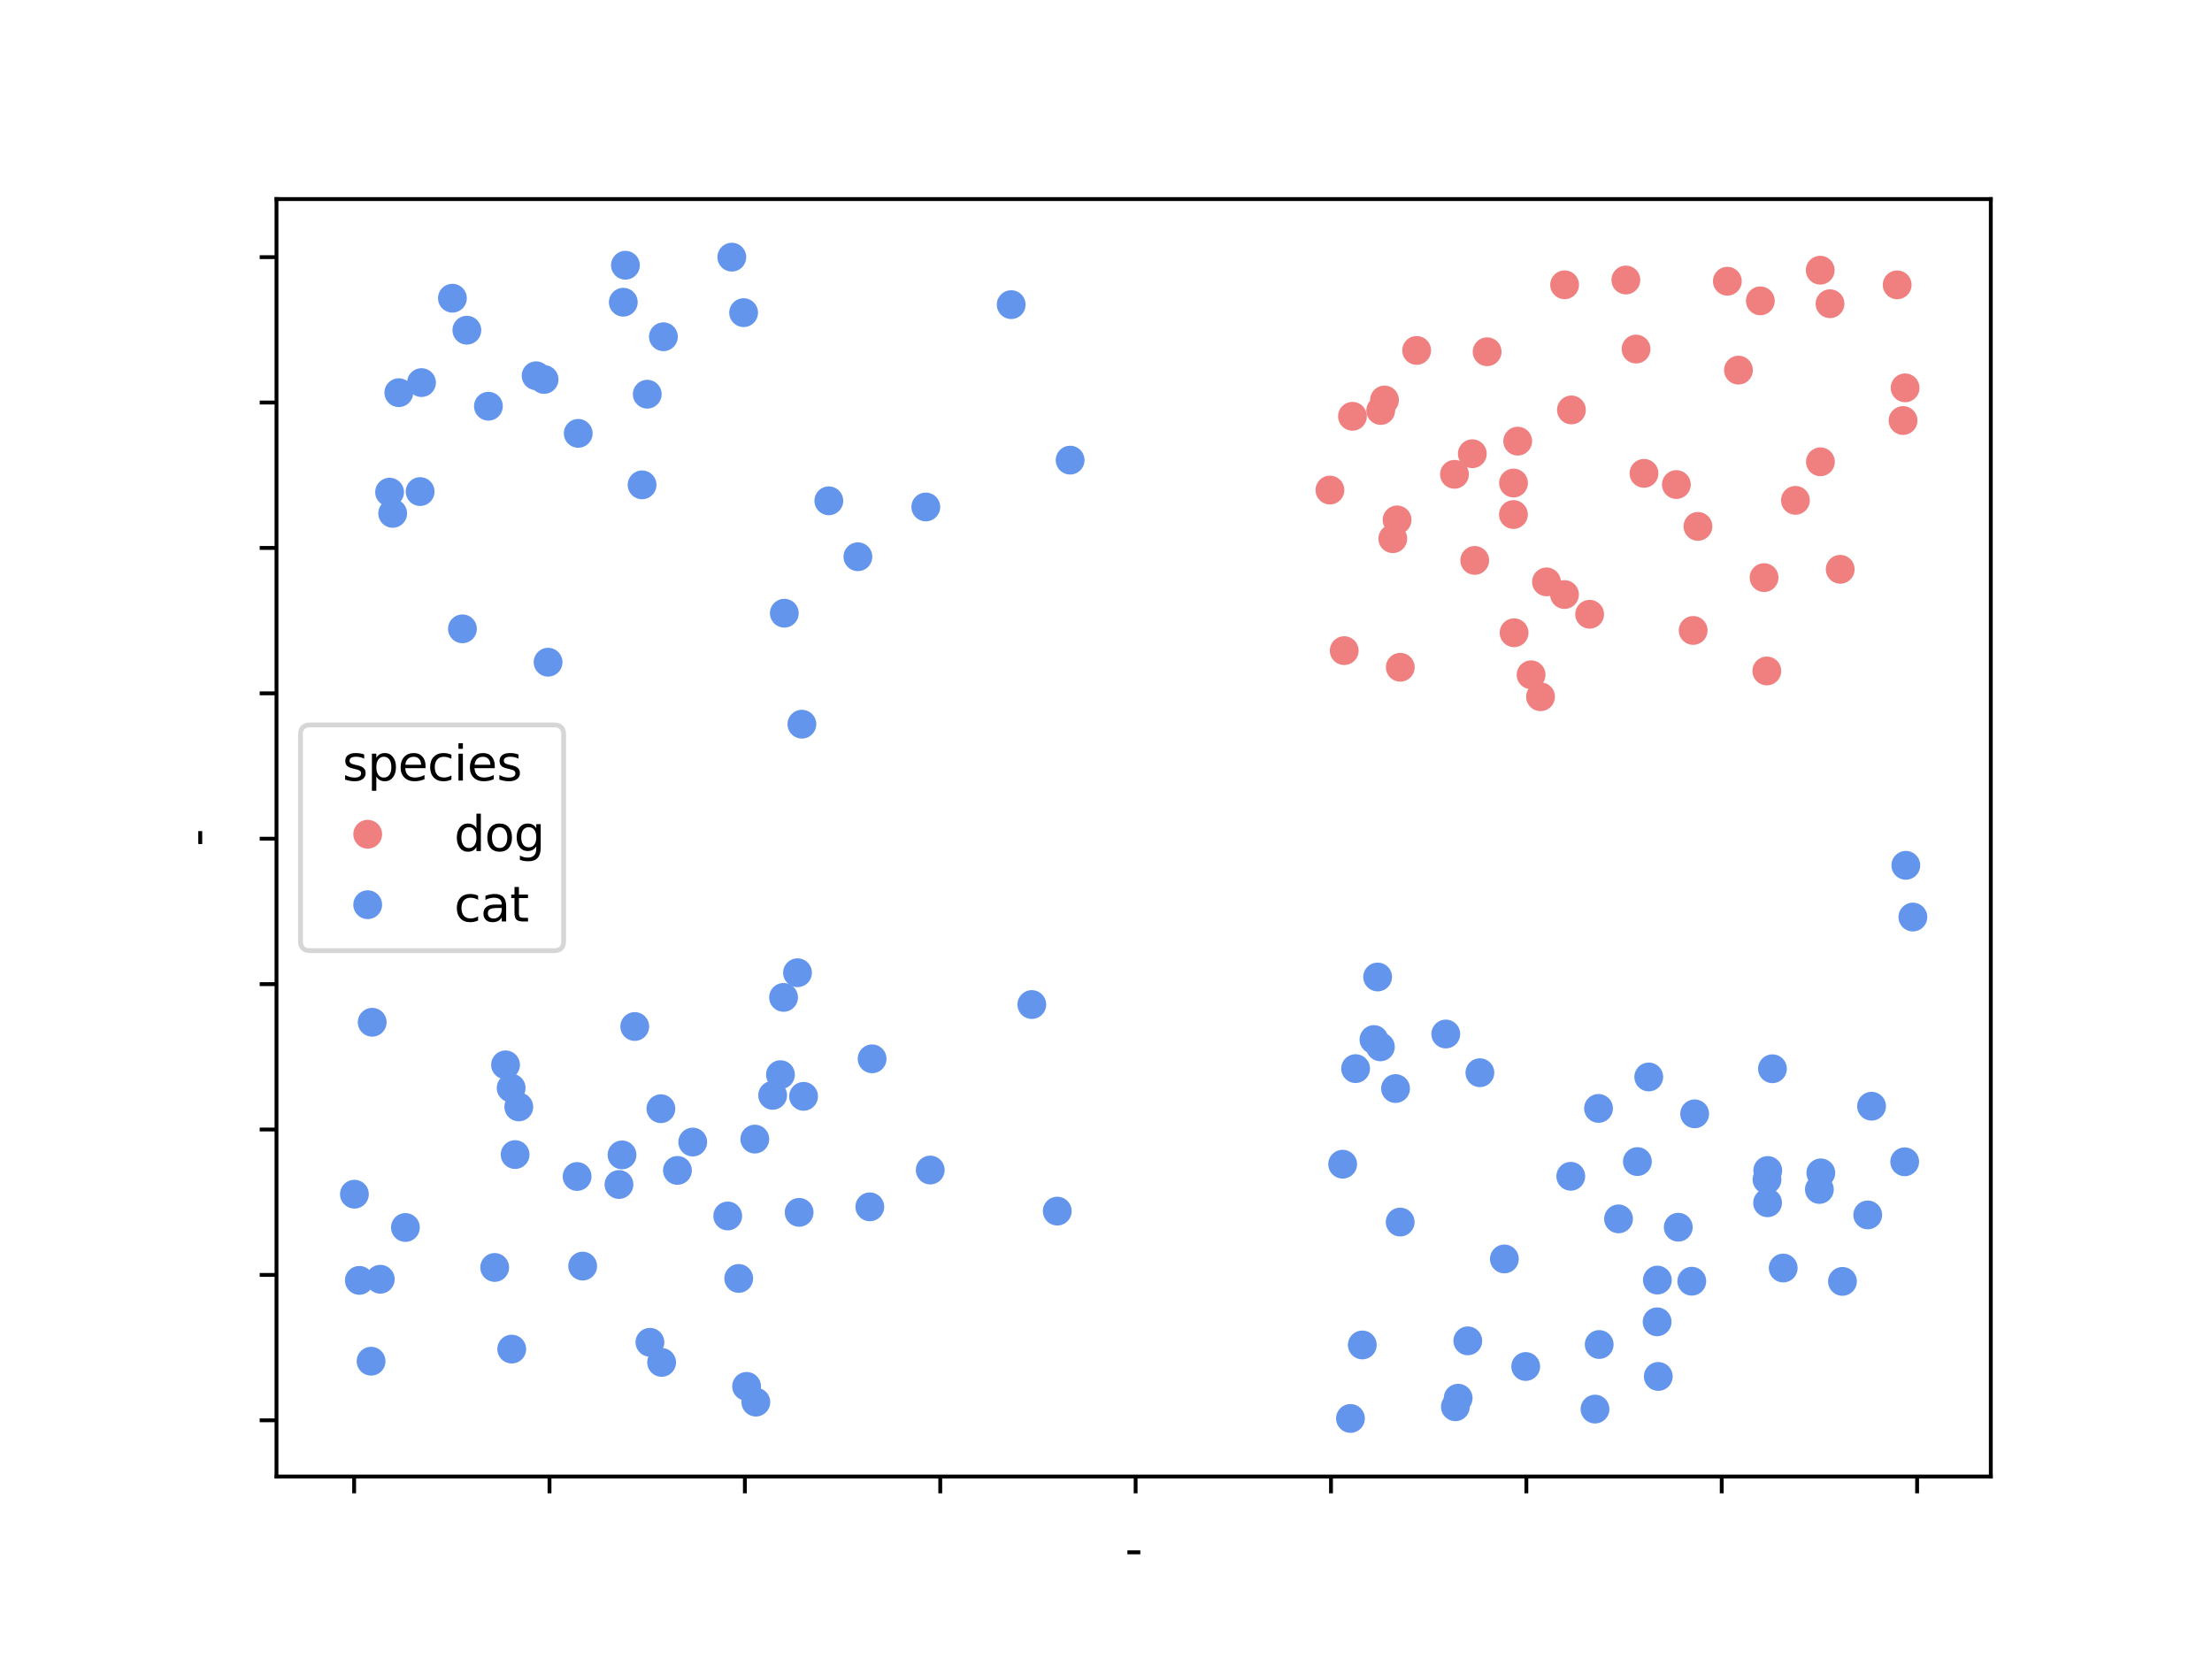 <?xml version="1.0" encoding="utf-8" standalone="no"?>
<!DOCTYPE svg PUBLIC "-//W3C//DTD SVG 1.1//EN"
  "http://www.w3.org/Graphics/SVG/1.1/DTD/svg11.dtd">
<svg xmlns:xlink="http://www.w3.org/1999/xlink" width="460.8pt" height="345.6pt" viewBox="0 0 460.8 345.6" xmlns="http://www.w3.org/2000/svg" version="1.1">
 <defs>
  <style type="text/css">*{stroke-linejoin: round; stroke-linecap: butt}</style>
 </defs>
 <g id="figure_1">
  <g id="patch_1">
   <path d="M 0 345.6 
L 460.8 345.6 
L 460.8 0 
L 0 0 
z
" style="fill: #ffffff"/>
  </g>
  <g id="axes_1">
   <g id="patch_2">
    <path d="M 57.6 307.584 
L 414.72 307.584 
L 414.72 41.472 
L 57.6 41.472 
z
" style="fill: #ffffff"/>
   </g>
   <g id="PathCollection_1">
    <defs>
     <path id="C0_0_22ae8a04c2" d="M 0 3 
C 0.796 3 1.559 2.684 2.121 2.121 
C 2.684 1.559 3 0.796 3 -0 
C 3 -0.796 2.684 -1.559 2.121 -2.121 
C 1.559 -2.684 0.796 -3 0 -3 
C -0.796 -3 -1.559 -2.684 -2.121 -2.121 
C -2.684 -1.559 -3 -0.796 -3 0 
C -3 0.796 -2.684 1.559 -2.121 2.121 
C -1.559 2.684 -0.796 3 0 3 
z
"/>
    </defs>
    <g clip-path="url(#pac391a1839)">
     <use xlink:href="#C0_0_22ae8a04c2" x="288.419" y="83.327" style="fill: #f08080"/>
    </g>
    <g clip-path="url(#pac391a1839)">
     <use xlink:href="#C0_0_22ae8a04c2" x="192.86" y="105.611" style="fill: #6495ed"/>
    </g>
    <g clip-path="url(#pac391a1839)">
     <use xlink:href="#C0_0_22ae8a04c2" x="368.253" y="243.835" style="fill: #6495ed"/>
    </g>
    <g clip-path="url(#pac391a1839)">
     <use xlink:href="#C0_0_22ae8a04c2" x="137.676" y="230.965" style="fill: #6495ed"/>
    </g>
    <g clip-path="url(#pac391a1839)">
     <use xlink:href="#C0_0_22ae8a04c2" x="309.797" y="73.275" style="fill: #f08080"/>
    </g>
    <g clip-path="url(#pac391a1839)">
     <use xlink:href="#C0_0_22ae8a04c2" x="103.054" y="264.032" style="fill: #6495ed"/>
    </g>
    <g clip-path="url(#pac391a1839)">
     <use xlink:href="#C0_0_22ae8a04c2" x="283.794" y="280.179" style="fill: #6495ed"/>
    </g>
    <g clip-path="url(#pac391a1839)">
     <use xlink:href="#C0_0_22ae8a04c2" x="367.488" y="120.328" style="fill: #f08080"/>
    </g>
    <g clip-path="url(#pac391a1839)">
     <use xlink:href="#C0_0_22ae8a04c2" x="396.871" y="80.797" style="fill: #f08080"/>
    </g>
    <g clip-path="url(#pac391a1839)">
     <use xlink:href="#C0_0_22ae8a04c2" x="368.22" y="250.563" style="fill: #6495ed"/>
    </g>
    <g clip-path="url(#pac391a1839)">
     <use xlink:href="#C0_0_22ae8a04c2" x="366.712" y="62.673" style="fill: #f08080"/>
    </g>
    <g clip-path="url(#pac391a1839)">
     <use xlink:href="#C0_0_22ae8a04c2" x="303.18" y="293.055" style="fill: #6495ed"/>
    </g>
    <g clip-path="url(#pac391a1839)">
     <use xlink:href="#C0_0_22ae8a04c2" x="128.943" y="246.758" style="fill: #6495ed"/>
    </g>
    <g clip-path="url(#pac391a1839)">
     <use xlink:href="#C0_0_22ae8a04c2" x="397.02" y="180.264" style="fill: #6495ed"/>
    </g>
    <g clip-path="url(#pac391a1839)">
     <use xlink:href="#C0_0_22ae8a04c2" x="341.099" y="241.979" style="fill: #6495ed"/>
    </g>
    <g clip-path="url(#pac391a1839)">
     <use xlink:href="#C0_0_22ae8a04c2" x="286.989" y="203.526" style="fill: #6495ed"/>
    </g>
    <g clip-path="url(#pac391a1839)">
     <use xlink:href="#C0_0_22ae8a04c2" x="327.222" y="245.044" style="fill: #6495ed"/>
    </g>
    <g clip-path="url(#pac391a1839)">
     <use xlink:href="#C0_0_22ae8a04c2" x="359.84" y="58.584" style="fill: #f08080"/>
    </g>
    <g clip-path="url(#pac391a1839)">
     <use xlink:href="#C0_0_22ae8a04c2" x="316.167" y="91.899" style="fill: #f08080"/>
    </g>
    <g clip-path="url(#pac391a1839)">
     <use xlink:href="#C0_0_22ae8a04c2" x="349.216" y="100.941" style="fill: #f08080"/>
    </g>
    <g clip-path="url(#pac391a1839)">
     <use xlink:href="#C0_0_22ae8a04c2" x="315.293" y="100.624" style="fill: #f08080"/>
    </g>
    <g clip-path="url(#pac391a1839)">
     <use xlink:href="#C0_0_22ae8a04c2" x="349.615" y="255.651" style="fill: #6495ed"/>
    </g>
    <g clip-path="url(#pac391a1839)">
     <use xlink:href="#C0_0_22ae8a04c2" x="166.135" y="202.639" style="fill: #6495ed"/>
    </g>
    <g clip-path="url(#pac391a1839)">
     <use xlink:href="#C0_0_22ae8a04c2" x="114.176" y="137.951" style="fill: #6495ed"/>
    </g>
    <g clip-path="url(#pac391a1839)">
     <use xlink:href="#C0_0_22ae8a04c2" x="327.359" y="85.398" style="fill: #f08080"/>
    </g>
    <g clip-path="url(#pac391a1839)">
     <use xlink:href="#C0_0_22ae8a04c2" x="166.473" y="252.556" style="fill: #6495ed"/>
    </g>
    <g clip-path="url(#pac391a1839)">
     <use xlink:href="#C0_0_22ae8a04c2" x="320.922" y="145.145" style="fill: #f08080"/>
    </g>
    <g clip-path="url(#pac391a1839)">
     <use xlink:href="#C0_0_22ae8a04c2" x="87.806" y="79.702" style="fill: #6495ed"/>
    </g>
    <g clip-path="url(#pac391a1839)">
     <use xlink:href="#C0_0_22ae8a04c2" x="340.82" y="72.715" style="fill: #f08080"/>
    </g>
    <g clip-path="url(#pac391a1839)">
     <use xlink:href="#C0_0_22ae8a04c2" x="111.682" y="78.278" style="fill: #6495ed"/>
    </g>
    <g clip-path="url(#pac391a1839)">
     <use xlink:href="#C0_0_22ae8a04c2" x="84.453" y="255.707" style="fill: #6495ed"/>
    </g>
    <g clip-path="url(#pac391a1839)">
     <use xlink:href="#C0_0_22ae8a04c2" x="379.31" y="244.333" style="fill: #6495ed"/>
    </g>
    <g clip-path="url(#pac391a1839)">
     <use xlink:href="#C0_0_22ae8a04c2" x="113.34" y="79.054" style="fill: #6495ed"/>
    </g>
    <g clip-path="url(#pac391a1839)">
     <use xlink:href="#C0_0_22ae8a04c2" x="144.311" y="237.911" style="fill: #6495ed"/>
    </g>
    <g clip-path="url(#pac391a1839)">
     <use xlink:href="#C0_0_22ae8a04c2" x="81.158" y="102.525" style="fill: #6495ed"/>
    </g>
    <g clip-path="url(#pac391a1839)">
     <use xlink:href="#C0_0_22ae8a04c2" x="152.451" y="53.568" style="fill: #6495ed"/>
    </g>
    <g clip-path="url(#pac391a1839)">
     <use xlink:href="#C0_0_22ae8a04c2" x="325.939" y="59.33" style="fill: #f08080"/>
    </g>
    <g clip-path="url(#pac391a1839)">
     <use xlink:href="#C0_0_22ae8a04c2" x="379.189" y="56.288" style="fill: #f08080"/>
    </g>
    <g clip-path="url(#pac391a1839)">
     <use xlink:href="#C0_0_22ae8a04c2" x="306.71" y="94.522" style="fill: #f08080"/>
    </g>
    <g clip-path="url(#pac391a1839)">
     <use xlink:href="#C0_0_22ae8a04c2" x="352.43" y="266.901" style="fill: #6495ed"/>
    </g>
    <g clip-path="url(#pac391a1839)">
     <use xlink:href="#C0_0_22ae8a04c2" x="368.097" y="245.736" style="fill: #6495ed"/>
    </g>
    <g clip-path="url(#pac391a1839)">
     <use xlink:href="#C0_0_22ae8a04c2" x="338.696" y="58.329" style="fill: #f08080"/>
    </g>
    <g clip-path="url(#pac391a1839)">
     <use xlink:href="#C0_0_22ae8a04c2" x="290.719" y="226.765" style="fill: #6495ed"/>
    </g>
    <g clip-path="url(#pac391a1839)">
     <use xlink:href="#C0_0_22ae8a04c2" x="290.145" y="112.218" style="fill: #f08080"/>
    </g>
    <g clip-path="url(#pac391a1839)">
     <use xlink:href="#C0_0_22ae8a04c2" x="325.912" y="123.853" style="fill: #f08080"/>
    </g>
    <g clip-path="url(#pac391a1839)">
     <use xlink:href="#C0_0_22ae8a04c2" x="368.058" y="139.775" style="fill: #f08080"/>
    </g>
    <g clip-path="url(#pac391a1839)">
     <use xlink:href="#C0_0_22ae8a04c2" x="332.27" y="293.54" style="fill: #6495ed"/>
    </g>
    <g clip-path="url(#pac391a1839)">
     <use xlink:href="#C0_0_22ae8a04c2" x="163.231" y="207.775" style="fill: #6495ed"/>
    </g>
    <g clip-path="url(#pac391a1839)">
     <use xlink:href="#C0_0_22ae8a04c2" x="333.143" y="280.086" style="fill: #6495ed"/>
    </g>
    <g clip-path="url(#pac391a1839)">
     <use xlink:href="#C0_0_22ae8a04c2" x="313.389" y="262.261" style="fill: #6495ed"/>
    </g>
    <g clip-path="url(#pac391a1839)">
     <use xlink:href="#C0_0_22ae8a04c2" x="395.216" y="59.339" style="fill: #f08080"/>
    </g>
    <g clip-path="url(#pac391a1839)">
     <use xlink:href="#C0_0_22ae8a04c2" x="282.395" y="222.615" style="fill: #6495ed"/>
    </g>
    <g clip-path="url(#pac391a1839)">
     <use xlink:href="#C0_0_22ae8a04c2" x="141.123" y="243.822" style="fill: #6495ed"/>
    </g>
    <g clip-path="url(#pac391a1839)">
     <use xlink:href="#C0_0_22ae8a04c2" x="74.855" y="266.726" style="fill: #6495ed"/>
    </g>
    <g clip-path="url(#pac391a1839)">
     <use xlink:href="#C0_0_22ae8a04c2" x="155.531" y="288.809" style="fill: #6495ed"/>
    </g>
    <g clip-path="url(#pac391a1839)">
     <use xlink:href="#C0_0_22ae8a04c2" x="121.38" y="263.751" style="fill: #6495ed"/>
    </g>
    <g clip-path="url(#pac391a1839)">
     <use xlink:href="#C0_0_22ae8a04c2" x="135.391" y="279.624" style="fill: #6495ed"/>
    </g>
    <g clip-path="url(#pac391a1839)">
     <use xlink:href="#C0_0_22ae8a04c2" x="315.411" y="131.814" style="fill: #f08080"/>
    </g>
    <g clip-path="url(#pac391a1839)">
     <use xlink:href="#C0_0_22ae8a04c2" x="220.247" y="252.297" style="fill: #6495ed"/>
    </g>
    <g clip-path="url(#pac391a1839)">
     <use xlink:href="#C0_0_22ae8a04c2" x="318.957" y="140.571" style="fill: #f08080"/>
    </g>
    <g clip-path="url(#pac391a1839)">
     <use xlink:href="#C0_0_22ae8a04c2" x="77.301" y="283.563" style="fill: #6495ed"/>
    </g>
    <g clip-path="url(#pac391a1839)">
     <use xlink:href="#C0_0_22ae8a04c2" x="305.773" y="279.323" style="fill: #6495ed"/>
    </g>
    <g clip-path="url(#pac391a1839)">
     <use xlink:href="#C0_0_22ae8a04c2" x="383.819" y="266.938" style="fill: #6495ed"/>
    </g>
    <g clip-path="url(#pac391a1839)">
     <use xlink:href="#C0_0_22ae8a04c2" x="137.829" y="283.815" style="fill: #6495ed"/>
    </g>
    <g clip-path="url(#pac391a1839)">
     <use xlink:href="#C0_0_22ae8a04c2" x="374.02" y="104.232" style="fill: #f08080"/>
    </g>
    <g clip-path="url(#pac391a1839)">
     <use xlink:href="#C0_0_22ae8a04c2" x="345.211" y="275.36" style="fill: #6495ed"/>
    </g>
    <g clip-path="url(#pac391a1839)">
     <use xlink:href="#C0_0_22ae8a04c2" x="133.759" y="101.004" style="fill: #6495ed"/>
    </g>
    <g clip-path="url(#pac391a1839)">
     <use xlink:href="#C0_0_22ae8a04c2" x="79.221" y="266.493" style="fill: #6495ed"/>
    </g>
    <g clip-path="url(#pac391a1839)">
     <use xlink:href="#C0_0_22ae8a04c2" x="101.746" y="84.624" style="fill: #6495ed"/>
    </g>
    <g clip-path="url(#pac391a1839)">
     <use xlink:href="#C0_0_22ae8a04c2" x="279.701" y="242.523" style="fill: #6495ed"/>
    </g>
    <g clip-path="url(#pac391a1839)">
     <use xlink:href="#C0_0_22ae8a04c2" x="333.001" y="230.901" style="fill: #6495ed"/>
    </g>
    <g clip-path="url(#pac391a1839)">
     <use xlink:href="#C0_0_22ae8a04c2" x="214.945" y="209.266" style="fill: #6495ed"/>
    </g>
    <g clip-path="url(#pac391a1839)">
     <use xlink:href="#C0_0_22ae8a04c2" x="301.183" y="215.402" style="fill: #6495ed"/>
    </g>
    <g clip-path="url(#pac391a1839)">
     <use xlink:href="#C0_0_22ae8a04c2" x="96.336" y="130.997" style="fill: #6495ed"/>
    </g>
    <g clip-path="url(#pac391a1839)">
     <use xlink:href="#C0_0_22ae8a04c2" x="134.837" y="82.119" style="fill: #6495ed"/>
    </g>
    <g clip-path="url(#pac391a1839)">
     <use xlink:href="#C0_0_22ae8a04c2" x="77.536" y="212.954" style="fill: #6495ed"/>
    </g>
    <g clip-path="url(#pac391a1839)">
     <use xlink:href="#C0_0_22ae8a04c2" x="73.833" y="248.771" style="fill: #6495ed"/>
    </g>
    <g clip-path="url(#pac391a1839)">
     <use xlink:href="#C0_0_22ae8a04c2" x="353.713" y="109.658" style="fill: #f08080"/>
    </g>
    <g clip-path="url(#pac391a1839)">
     <use xlink:href="#C0_0_22ae8a04c2" x="291.681" y="254.577" style="fill: #6495ed"/>
    </g>
    <g clip-path="url(#pac391a1839)">
     <use xlink:href="#C0_0_22ae8a04c2" x="138.199" y="70.15" style="fill: #6495ed"/>
    </g>
    <g clip-path="url(#pac391a1839)">
     <use xlink:href="#C0_0_22ae8a04c2" x="398.487" y="191.039" style="fill: #6495ed"/>
    </g>
    <g clip-path="url(#pac391a1839)">
     <use xlink:href="#C0_0_22ae8a04c2" x="162.585" y="223.871" style="fill: #6495ed"/>
    </g>
    <g clip-path="url(#pac391a1839)">
     <use xlink:href="#C0_0_22ae8a04c2" x="389.083" y="253.091" style="fill: #6495ed"/>
    </g>
    <g clip-path="url(#pac391a1839)">
     <use xlink:href="#C0_0_22ae8a04c2" x="337.17" y="253.915" style="fill: #6495ed"/>
    </g>
    <g clip-path="url(#pac391a1839)">
     <use xlink:href="#C0_0_22ae8a04c2" x="379.01" y="247.785" style="fill: #6495ed"/>
    </g>
    <g clip-path="url(#pac391a1839)">
     <use xlink:href="#C0_0_22ae8a04c2" x="286.216" y="216.558" style="fill: #6495ed"/>
    </g>
    <g clip-path="url(#pac391a1839)">
     <use xlink:href="#C0_0_22ae8a04c2" x="303.761" y="291.271" style="fill: #6495ed"/>
    </g>
    <g clip-path="url(#pac391a1839)">
     <use xlink:href="#C0_0_22ae8a04c2" x="369.233" y="222.642" style="fill: #6495ed"/>
    </g>
    <g clip-path="url(#pac391a1839)">
     <use xlink:href="#C0_0_22ae8a04c2" x="83.079" y="81.803" style="fill: #6495ed"/>
    </g>
    <g clip-path="url(#pac391a1839)">
     <use xlink:href="#C0_0_22ae8a04c2" x="120.455" y="90.278" style="fill: #6495ed"/>
    </g>
    <g clip-path="url(#pac391a1839)">
     <use xlink:href="#C0_0_22ae8a04c2" x="291.041" y="108.307" style="fill: #f08080"/>
    </g>
    <g clip-path="url(#pac391a1839)">
     <use xlink:href="#C0_0_22ae8a04c2" x="396.783" y="242.022" style="fill: #6495ed"/>
    </g>
    <g clip-path="url(#pac391a1839)">
     <use xlink:href="#C0_0_22ae8a04c2" x="281.326" y="295.488" style="fill: #6495ed"/>
    </g>
    <g clip-path="url(#pac391a1839)">
     <use xlink:href="#C0_0_22ae8a04c2" x="371.476" y="264.153" style="fill: #6495ed"/>
    </g>
    <g clip-path="url(#pac391a1839)">
     <use xlink:href="#C0_0_22ae8a04c2" x="181.2" y="251.405" style="fill: #6495ed"/>
    </g>
    <g clip-path="url(#pac391a1839)">
     <use xlink:href="#C0_0_22ae8a04c2" x="132.23" y="213.839" style="fill: #6495ed"/>
    </g>
    <g clip-path="url(#pac391a1839)">
     <use xlink:href="#C0_0_22ae8a04c2" x="281.745" y="86.721" style="fill: #f08080"/>
    </g>
    <g clip-path="url(#pac391a1839)">
     <use xlink:href="#C0_0_22ae8a04c2" x="307.216" y="116.743" style="fill: #f08080"/>
    </g>
    <g clip-path="url(#pac391a1839)">
     <use xlink:href="#C0_0_22ae8a04c2" x="210.651" y="63.461" style="fill: #6495ed"/>
    </g>
    <g clip-path="url(#pac391a1839)">
     <use xlink:href="#C0_0_22ae8a04c2" x="342.475" y="98.608" style="fill: #f08080"/>
    </g>
    <g clip-path="url(#pac391a1839)">
     <use xlink:href="#C0_0_22ae8a04c2" x="94.245" y="62.122" style="fill: #6495ed"/>
    </g>
    <g clip-path="url(#pac391a1839)">
     <use xlink:href="#C0_0_22ae8a04c2" x="167.395" y="228.387" style="fill: #6495ed"/>
    </g>
    <g clip-path="url(#pac391a1839)">
     <use xlink:href="#C0_0_22ae8a04c2" x="108.074" y="230.592" style="fill: #6495ed"/>
    </g>
    <g clip-path="url(#pac391a1839)">
     <use xlink:href="#C0_0_22ae8a04c2" x="280.024" y="135.536" style="fill: #f08080"/>
    </g>
    <g clip-path="url(#pac391a1839)">
     <use xlink:href="#C0_0_22ae8a04c2" x="322.162" y="121.216" style="fill: #f08080"/>
    </g>
    <g clip-path="url(#pac391a1839)">
     <use xlink:href="#C0_0_22ae8a04c2" x="157.456" y="292.086" style="fill: #6495ed"/>
    </g>
    <g clip-path="url(#pac391a1839)">
     <use xlink:href="#C0_0_22ae8a04c2" x="362.153" y="77.106" style="fill: #f08080"/>
    </g>
    <g clip-path="url(#pac391a1839)">
     <use xlink:href="#C0_0_22ae8a04c2" x="151.6" y="253.309" style="fill: #6495ed"/>
    </g>
    <g clip-path="url(#pac391a1839)">
     <use xlink:href="#C0_0_22ae8a04c2" x="105.314" y="221.827" style="fill: #6495ed"/>
    </g>
    <g clip-path="url(#pac391a1839)">
     <use xlink:href="#C0_0_22ae8a04c2" x="287.631" y="85.513" style="fill: #f08080"/>
    </g>
    <g clip-path="url(#pac391a1839)">
     <use xlink:href="#C0_0_22ae8a04c2" x="352.718" y="131.332" style="fill: #f08080"/>
    </g>
    <g clip-path="url(#pac391a1839)">
     <use xlink:href="#C0_0_22ae8a04c2" x="317.83" y="284.667" style="fill: #6495ed"/>
    </g>
    <g clip-path="url(#pac391a1839)">
     <use xlink:href="#C0_0_22ae8a04c2" x="167.049" y="150.863" style="fill: #6495ed"/>
    </g>
    <g clip-path="url(#pac391a1839)">
     <use xlink:href="#C0_0_22ae8a04c2" x="157.241" y="237.295" style="fill: #6495ed"/>
    </g>
    <g clip-path="url(#pac391a1839)">
     <use xlink:href="#C0_0_22ae8a04c2" x="153.89" y="266.323" style="fill: #6495ed"/>
    </g>
    <g clip-path="url(#pac391a1839)">
     <use xlink:href="#C0_0_22ae8a04c2" x="120.223" y="245.085" style="fill: #6495ed"/>
    </g>
    <g clip-path="url(#pac391a1839)">
     <use xlink:href="#C0_0_22ae8a04c2" x="178.717" y="115.98" style="fill: #6495ed"/>
    </g>
    <g clip-path="url(#pac391a1839)">
     <use xlink:href="#C0_0_22ae8a04c2" x="331.15" y="127.961" style="fill: #f08080"/>
    </g>
    <g clip-path="url(#pac391a1839)">
     <use xlink:href="#C0_0_22ae8a04c2" x="345.262" y="266.664" style="fill: #6495ed"/>
    </g>
    <g clip-path="url(#pac391a1839)">
     <use xlink:href="#C0_0_22ae8a04c2" x="130.287" y="55.254" style="fill: #6495ed"/>
    </g>
    <g clip-path="url(#pac391a1839)">
     <use xlink:href="#C0_0_22ae8a04c2" x="302.994" y="98.81" style="fill: #f08080"/>
    </g>
    <g clip-path="url(#pac391a1839)">
     <use xlink:href="#C0_0_22ae8a04c2" x="295.114" y="72.999" style="fill: #f08080"/>
    </g>
    <g clip-path="url(#pac391a1839)">
     <use xlink:href="#C0_0_22ae8a04c2" x="193.787" y="243.739" style="fill: #6495ed"/>
    </g>
    <g clip-path="url(#pac391a1839)">
     <use xlink:href="#C0_0_22ae8a04c2" x="129.578" y="240.585" style="fill: #6495ed"/>
    </g>
    <g clip-path="url(#pac391a1839)">
     <use xlink:href="#C0_0_22ae8a04c2" x="343.468" y="224.351" style="fill: #6495ed"/>
    </g>
    <g clip-path="url(#pac391a1839)">
     <use xlink:href="#C0_0_22ae8a04c2" x="160.957" y="228.181" style="fill: #6495ed"/>
    </g>
    <g clip-path="url(#pac391a1839)">
     <use xlink:href="#C0_0_22ae8a04c2" x="129.843" y="62.957" style="fill: #6495ed"/>
    </g>
    <g clip-path="url(#pac391a1839)">
     <use xlink:href="#C0_0_22ae8a04c2" x="107.307" y="240.518" style="fill: #6495ed"/>
    </g>
    <g clip-path="url(#pac391a1839)">
     <use xlink:href="#C0_0_22ae8a04c2" x="106.483" y="226.656" style="fill: #6495ed"/>
    </g>
    <g clip-path="url(#pac391a1839)">
     <use xlink:href="#C0_0_22ae8a04c2" x="308.288" y="223.465" style="fill: #6495ed"/>
    </g>
    <g clip-path="url(#pac391a1839)">
     <use xlink:href="#C0_0_22ae8a04c2" x="345.453" y="286.741" style="fill: #6495ed"/>
    </g>
    <g clip-path="url(#pac391a1839)">
     <use xlink:href="#C0_0_22ae8a04c2" x="379.231" y="96.203" style="fill: #f08080"/>
    </g>
    <g clip-path="url(#pac391a1839)">
     <use xlink:href="#C0_0_22ae8a04c2" x="381.225" y="63.274" style="fill: #f08080"/>
    </g>
    <g clip-path="url(#pac391a1839)">
     <use xlink:href="#C0_0_22ae8a04c2" x="277.051" y="102.091" style="fill: #f08080"/>
    </g>
    <g clip-path="url(#pac391a1839)">
     <use xlink:href="#C0_0_22ae8a04c2" x="396.441" y="87.603" style="fill: #f08080"/>
    </g>
    <g clip-path="url(#pac391a1839)">
     <use xlink:href="#C0_0_22ae8a04c2" x="81.805" y="106.947" style="fill: #6495ed"/>
    </g>
    <g clip-path="url(#pac391a1839)">
     <use xlink:href="#C0_0_22ae8a04c2" x="154.908" y="65.131" style="fill: #6495ed"/>
    </g>
    <g clip-path="url(#pac391a1839)">
     <use xlink:href="#C0_0_22ae8a04c2" x="222.927" y="95.855" style="fill: #6495ed"/>
    </g>
    <g clip-path="url(#pac391a1839)">
     <use xlink:href="#C0_0_22ae8a04c2" x="389.88" y="230.445" style="fill: #6495ed"/>
    </g>
    <g clip-path="url(#pac391a1839)">
     <use xlink:href="#C0_0_22ae8a04c2" x="287.559" y="218.077" style="fill: #6495ed"/>
    </g>
    <g clip-path="url(#pac391a1839)">
     <use xlink:href="#C0_0_22ae8a04c2" x="291.706" y="139.005" style="fill: #f08080"/>
    </g>
    <g clip-path="url(#pac391a1839)">
     <use xlink:href="#C0_0_22ae8a04c2" x="97.254" y="68.787" style="fill: #6495ed"/>
    </g>
    <g clip-path="url(#pac391a1839)">
     <use xlink:href="#C0_0_22ae8a04c2" x="87.52" y="102.404" style="fill: #6495ed"/>
    </g>
    <g clip-path="url(#pac391a1839)">
     <use xlink:href="#C0_0_22ae8a04c2" x="172.66" y="104.328" style="fill: #6495ed"/>
    </g>
    <g clip-path="url(#pac391a1839)">
     <use xlink:href="#C0_0_22ae8a04c2" x="315.275" y="107.185" style="fill: #f08080"/>
    </g>
    <g clip-path="url(#pac391a1839)">
     <use xlink:href="#C0_0_22ae8a04c2" x="353.029" y="232.031" style="fill: #6495ed"/>
    </g>
    <g clip-path="url(#pac391a1839)">
     <use xlink:href="#C0_0_22ae8a04c2" x="163.388" y="127.744" style="fill: #6495ed"/>
    </g>
    <g clip-path="url(#pac391a1839)">
     <use xlink:href="#C0_0_22ae8a04c2" x="181.677" y="220.573" style="fill: #6495ed"/>
    </g>
    <g clip-path="url(#pac391a1839)">
     <use xlink:href="#C0_0_22ae8a04c2" x="383.35" y="118.596" style="fill: #f08080"/>
    </g>
    <g clip-path="url(#pac391a1839)">
     <use xlink:href="#C0_0_22ae8a04c2" x="106.605" y="281.043" style="fill: #6495ed"/>
    </g>
   </g>
   <g id="matplotlib.axis_1">
    <g id="xtick_1">
     <g id="line2d_1">
      <defs>
       <path id="mee477fe865" d="M 0 0 
L 0 3.5 
" style="stroke: #000000; stroke-width: 0.8"/>
      </defs>
      <g>
       <use xlink:href="#mee477fe865" x="73.773" y="307.584" style="stroke: #000000; stroke-width: 0.8"/>
      </g>
     </g>
    </g>
    <g id="xtick_2">
     <g id="line2d_2">
      <g>
       <use xlink:href="#mee477fe865" x="114.473" y="307.584" style="stroke: #000000; stroke-width: 0.8"/>
      </g>
     </g>
    </g>
    <g id="xtick_3">
     <g id="line2d_3">
      <g>
       <use xlink:href="#mee477fe865" x="155.172" y="307.584" style="stroke: #000000; stroke-width: 0.8"/>
      </g>
     </g>
    </g>
    <g id="xtick_4">
     <g id="line2d_4">
      <g>
       <use xlink:href="#mee477fe865" x="195.872" y="307.584" style="stroke: #000000; stroke-width: 0.8"/>
      </g>
     </g>
    </g>
    <g id="xtick_5">
     <g id="line2d_5">
      <g>
       <use xlink:href="#mee477fe865" x="236.571" y="307.584" style="stroke: #000000; stroke-width: 0.8"/>
      </g>
     </g>
    </g>
    <g id="xtick_6">
     <g id="line2d_6">
      <g>
       <use xlink:href="#mee477fe865" x="277.271" y="307.584" style="stroke: #000000; stroke-width: 0.8"/>
      </g>
     </g>
    </g>
    <g id="xtick_7">
     <g id="line2d_7">
      <g>
       <use xlink:href="#mee477fe865" x="317.97" y="307.584" style="stroke: #000000; stroke-width: 0.8"/>
      </g>
     </g>
    </g>
    <g id="xtick_8">
     <g id="line2d_8">
      <g>
       <use xlink:href="#mee477fe865" x="358.669" y="307.584" style="stroke: #000000; stroke-width: 0.8"/>
      </g>
     </g>
    </g>
    <g id="xtick_9">
     <g id="line2d_9">
      <g>
       <use xlink:href="#mee477fe865" x="399.369" y="307.584" style="stroke: #000000; stroke-width: 0.8"/>
      </g>
     </g>
    </g>
    <g id="text_1">
     <!-- - -->
     <g transform="translate(234.356 326.182) scale(0.1 -0.1)">
      <defs>
       <path id="DejaVuSans-2d" d="M 313 2009 
L 1997 2009 
L 1997 1497 
L 313 1497 
L 313 2009 
z
" transform="scale(0.016)"/>
      </defs>
      <use xlink:href="#DejaVuSans-2d"/>
     </g>
    </g>
   </g>
   <g id="matplotlib.axis_2">
    <g id="ytick_1">
     <g id="line2d_10">
      <defs>
       <path id="m425f966e26" d="M 0 0 
L -3.5 0 
" style="stroke: #000000; stroke-width: 0.8"/>
      </defs>
      <g>
       <use xlink:href="#m425f966e26" x="57.6" y="295.88" style="stroke: #000000; stroke-width: 0.8"/>
      </g>
     </g>
    </g>
    <g id="ytick_2">
     <g id="line2d_11">
      <g>
       <use xlink:href="#m425f966e26" x="57.6" y="265.591" style="stroke: #000000; stroke-width: 0.8"/>
      </g>
     </g>
    </g>
    <g id="ytick_3">
     <g id="line2d_12">
      <g>
       <use xlink:href="#m425f966e26" x="57.6" y="235.301" style="stroke: #000000; stroke-width: 0.8"/>
      </g>
     </g>
    </g>
    <g id="ytick_4">
     <g id="line2d_13">
      <g>
       <use xlink:href="#m425f966e26" x="57.6" y="205.012" style="stroke: #000000; stroke-width: 0.8"/>
      </g>
     </g>
    </g>
    <g id="ytick_5">
     <g id="line2d_14">
      <g>
       <use xlink:href="#m425f966e26" x="57.6" y="174.722" style="stroke: #000000; stroke-width: 0.8"/>
      </g>
     </g>
    </g>
    <g id="ytick_6">
     <g id="line2d_15">
      <g>
       <use xlink:href="#m425f966e26" x="57.6" y="144.433" style="stroke: #000000; stroke-width: 0.8"/>
      </g>
     </g>
    </g>
    <g id="ytick_7">
     <g id="line2d_16">
      <g>
       <use xlink:href="#m425f966e26" x="57.6" y="114.144" style="stroke: #000000; stroke-width: 0.8"/>
      </g>
     </g>
    </g>
    <g id="ytick_8">
     <g id="line2d_17">
      <g>
       <use xlink:href="#m425f966e26" x="57.6" y="83.854" style="stroke: #000000; stroke-width: 0.8"/>
      </g>
     </g>
    </g>
    <g id="ytick_9">
     <g id="line2d_18">
      <g>
       <use xlink:href="#m425f966e26" x="57.6" y="53.565" style="stroke: #000000; stroke-width: 0.8"/>
      </g>
     </g>
    </g>
    <g id="text_2">
     <!-- - -->
     <g transform="translate(44.52 176.332) rotate(-90) scale(0.1 -0.1)">
      <use xlink:href="#DejaVuSans-2d"/>
     </g>
    </g>
   </g>
   <g id="line2d_19"/>
   <g id="line2d_20"/>
   <g id="patch_3">
    <path d="M 57.6 307.584 
L 57.6 41.472 
" style="fill: none; stroke: #000000; stroke-width: 0.8; stroke-linejoin: miter; stroke-linecap: square"/>
   </g>
   <g id="patch_4">
    <path d="M 414.72 307.584 
L 414.72 41.472 
" style="fill: none; stroke: #000000; stroke-width: 0.8; stroke-linejoin: miter; stroke-linecap: square"/>
   </g>
   <g id="patch_5">
    <path d="M 57.6 307.584 
L 414.72 307.584 
" style="fill: none; stroke: #000000; stroke-width: 0.8; stroke-linejoin: miter; stroke-linecap: square"/>
   </g>
   <g id="patch_6">
    <path d="M 57.6 41.472 
L 414.72 41.472 
" style="fill: none; stroke: #000000; stroke-width: 0.8; stroke-linejoin: miter; stroke-linecap: square"/>
   </g>
   <g id="legend_1">
    <g id="patch_7">
     <path d="M 64.6 198.045 
L 115.416 198.045 
Q 117.416 198.045 117.416 196.045 
L 117.416 153.011 
Q 117.416 151.011 115.416 151.011 
L 64.6 151.011 
Q 62.6 151.011 62.6 153.011 
L 62.6 196.045 
Q 62.6 198.045 64.6 198.045 
z
" style="fill: #ffffff; opacity: 0.8; stroke: #cccccc; stroke-linejoin: miter"/>
    </g>
    <g id="text_3">
     <!-- species -->
     <g transform="translate(71.333 162.609) scale(0.1 -0.1)">
      <defs>
       <path id="DejaVuSans-73" d="M 2834 3397 
L 2834 2853 
Q 2591 2978 2328 3040 
Q 2066 3103 1784 3103 
Q 1356 3103 1142 2972 
Q 928 2841 928 2578 
Q 928 2378 1081 2264 
Q 1234 2150 1697 2047 
L 1894 2003 
Q 2506 1872 2764 1633 
Q 3022 1394 3022 966 
Q 3022 478 2636 193 
Q 2250 -91 1575 -91 
Q 1294 -91 989 -36 
Q 684 19 347 128 
L 347 722 
Q 666 556 975 473 
Q 1284 391 1588 391 
Q 1994 391 2212 530 
Q 2431 669 2431 922 
Q 2431 1156 2273 1281 
Q 2116 1406 1581 1522 
L 1381 1569 
Q 847 1681 609 1914 
Q 372 2147 372 2553 
Q 372 3047 722 3315 
Q 1072 3584 1716 3584 
Q 2034 3584 2315 3537 
Q 2597 3491 2834 3397 
z
" transform="scale(0.016)"/>
       <path id="DejaVuSans-70" d="M 1159 525 
L 1159 -1331 
L 581 -1331 
L 581 3500 
L 1159 3500 
L 1159 2969 
Q 1341 3281 1617 3432 
Q 1894 3584 2278 3584 
Q 2916 3584 3314 3078 
Q 3713 2572 3713 1747 
Q 3713 922 3314 415 
Q 2916 -91 2278 -91 
Q 1894 -91 1617 61 
Q 1341 213 1159 525 
z
M 3116 1747 
Q 3116 2381 2855 2742 
Q 2594 3103 2138 3103 
Q 1681 3103 1420 2742 
Q 1159 2381 1159 1747 
Q 1159 1113 1420 752 
Q 1681 391 2138 391 
Q 2594 391 2855 752 
Q 3116 1113 3116 1747 
z
" transform="scale(0.016)"/>
       <path id="DejaVuSans-65" d="M 3597 1894 
L 3597 1613 
L 953 1613 
Q 991 1019 1311 708 
Q 1631 397 2203 397 
Q 2534 397 2845 478 
Q 3156 559 3463 722 
L 3463 178 
Q 3153 47 2828 -22 
Q 2503 -91 2169 -91 
Q 1331 -91 842 396 
Q 353 884 353 1716 
Q 353 2575 817 3079 
Q 1281 3584 2069 3584 
Q 2775 3584 3186 3129 
Q 3597 2675 3597 1894 
z
M 3022 2063 
Q 3016 2534 2758 2815 
Q 2500 3097 2075 3097 
Q 1594 3097 1305 2825 
Q 1016 2553 972 2059 
L 3022 2063 
z
" transform="scale(0.016)"/>
       <path id="DejaVuSans-63" d="M 3122 3366 
L 3122 2828 
Q 2878 2963 2633 3030 
Q 2388 3097 2138 3097 
Q 1578 3097 1268 2742 
Q 959 2388 959 1747 
Q 959 1106 1268 751 
Q 1578 397 2138 397 
Q 2388 397 2633 464 
Q 2878 531 3122 666 
L 3122 134 
Q 2881 22 2623 -34 
Q 2366 -91 2075 -91 
Q 1284 -91 818 406 
Q 353 903 353 1747 
Q 353 2603 823 3093 
Q 1294 3584 2113 3584 
Q 2378 3584 2631 3529 
Q 2884 3475 3122 3366 
z
" transform="scale(0.016)"/>
       <path id="DejaVuSans-69" d="M 603 3500 
L 1178 3500 
L 1178 0 
L 603 0 
L 603 3500 
z
M 603 4863 
L 1178 4863 
L 1178 4134 
L 603 4134 
L 603 4863 
z
" transform="scale(0.016)"/>
      </defs>
      <use xlink:href="#DejaVuSans-73"/>
      <use xlink:href="#DejaVuSans-70" x="52.1"/>
      <use xlink:href="#DejaVuSans-65" x="115.576"/>
      <use xlink:href="#DejaVuSans-63" x="177.1"/>
      <use xlink:href="#DejaVuSans-69" x="232.08"/>
      <use xlink:href="#DejaVuSans-65" x="259.863"/>
      <use xlink:href="#DejaVuSans-73" x="321.387"/>
     </g>
    </g>
    <g id="line2d_21">
     <defs>
      <path id="m6ff01d6e21" d="M 0 3 
C 0.796 3 1.559 2.684 2.121 2.121 
C 2.684 1.559 3 0.796 3 0 
C 3 -0.796 2.684 -1.559 2.121 -2.121 
C 1.559 -2.684 0.796 -3 0 -3 
C -0.796 -3 -1.559 -2.684 -2.121 -2.121 
C -2.684 -1.559 -3 -0.796 -3 0 
C -3 0.796 -2.684 1.559 -2.121 2.121 
C -1.559 2.684 -0.796 3 0 3 
z
"/>
     </defs>
     <g>
      <use xlink:href="#m6ff01d6e21" x="76.6" y="173.787" style="fill: #f08080"/>
     </g>
    </g>
    <g id="text_4">
     <!-- dog -->
     <g transform="translate(94.6 177.287) scale(0.1 -0.1)">
      <defs>
       <path id="DejaVuSans-64" d="M 2906 2969 
L 2906 4863 
L 3481 4863 
L 3481 0 
L 2906 0 
L 2906 525 
Q 2725 213 2448 61 
Q 2172 -91 1784 -91 
Q 1150 -91 751 415 
Q 353 922 353 1747 
Q 353 2572 751 3078 
Q 1150 3584 1784 3584 
Q 2172 3584 2448 3432 
Q 2725 3281 2906 2969 
z
M 947 1747 
Q 947 1113 1208 752 
Q 1469 391 1925 391 
Q 2381 391 2643 752 
Q 2906 1113 2906 1747 
Q 2906 2381 2643 2742 
Q 2381 3103 1925 3103 
Q 1469 3103 1208 2742 
Q 947 2381 947 1747 
z
" transform="scale(0.016)"/>
       <path id="DejaVuSans-6f" d="M 1959 3097 
Q 1497 3097 1228 2736 
Q 959 2375 959 1747 
Q 959 1119 1226 758 
Q 1494 397 1959 397 
Q 2419 397 2687 759 
Q 2956 1122 2956 1747 
Q 2956 2369 2687 2733 
Q 2419 3097 1959 3097 
z
M 1959 3584 
Q 2709 3584 3137 3096 
Q 3566 2609 3566 1747 
Q 3566 888 3137 398 
Q 2709 -91 1959 -91 
Q 1206 -91 779 398 
Q 353 888 353 1747 
Q 353 2609 779 3096 
Q 1206 3584 1959 3584 
z
" transform="scale(0.016)"/>
       <path id="DejaVuSans-67" d="M 2906 1791 
Q 2906 2416 2648 2759 
Q 2391 3103 1925 3103 
Q 1463 3103 1205 2759 
Q 947 2416 947 1791 
Q 947 1169 1205 825 
Q 1463 481 1925 481 
Q 2391 481 2648 825 
Q 2906 1169 2906 1791 
z
M 3481 434 
Q 3481 -459 3084 -895 
Q 2688 -1331 1869 -1331 
Q 1566 -1331 1297 -1286 
Q 1028 -1241 775 -1147 
L 775 -588 
Q 1028 -725 1275 -790 
Q 1522 -856 1778 -856 
Q 2344 -856 2625 -561 
Q 2906 -266 2906 331 
L 2906 616 
Q 2728 306 2450 153 
Q 2172 0 1784 0 
Q 1141 0 747 490 
Q 353 981 353 1791 
Q 353 2603 747 3093 
Q 1141 3584 1784 3584 
Q 2172 3584 2450 3431 
Q 2728 3278 2906 2969 
L 2906 3500 
L 3481 3500 
L 3481 434 
z
" transform="scale(0.016)"/>
      </defs>
      <use xlink:href="#DejaVuSans-64"/>
      <use xlink:href="#DejaVuSans-6f" x="63.477"/>
      <use xlink:href="#DejaVuSans-67" x="124.658"/>
     </g>
    </g>
    <g id="line2d_22">
     <defs>
      <path id="m07fa1e1283" d="M 0 3 
C 0.796 3 1.559 2.684 2.121 2.121 
C 2.684 1.559 3 0.796 3 0 
C 3 -0.796 2.684 -1.559 2.121 -2.121 
C 1.559 -2.684 0.796 -3 0 -3 
C -0.796 -3 -1.559 -2.684 -2.121 -2.121 
C -2.684 -1.559 -3 -0.796 -3 0 
C -3 0.796 -2.684 1.559 -2.121 2.121 
C -1.559 2.684 -0.796 3 0 3 
z
"/>
     </defs>
     <g>
      <use xlink:href="#m07fa1e1283" x="76.6" y="188.465" style="fill: #6495ed"/>
     </g>
    </g>
    <g id="text_5">
     <!-- cat -->
     <g transform="translate(94.6 191.965) scale(0.1 -0.1)">
      <defs>
       <path id="DejaVuSans-61" d="M 2194 1759 
Q 1497 1759 1228 1600 
Q 959 1441 959 1056 
Q 959 750 1161 570 
Q 1363 391 1709 391 
Q 2188 391 2477 730 
Q 2766 1069 2766 1631 
L 2766 1759 
L 2194 1759 
z
M 3341 1997 
L 3341 0 
L 2766 0 
L 2766 531 
Q 2569 213 2275 61 
Q 1981 -91 1556 -91 
Q 1019 -91 701 211 
Q 384 513 384 1019 
Q 384 1609 779 1909 
Q 1175 2209 1959 2209 
L 2766 2209 
L 2766 2266 
Q 2766 2663 2505 2880 
Q 2244 3097 1772 3097 
Q 1472 3097 1187 3025 
Q 903 2953 641 2809 
L 641 3341 
Q 956 3463 1253 3523 
Q 1550 3584 1831 3584 
Q 2591 3584 2966 3190 
Q 3341 2797 3341 1997 
z
" transform="scale(0.016)"/>
       <path id="DejaVuSans-74" d="M 1172 4494 
L 1172 3500 
L 2356 3500 
L 2356 3053 
L 1172 3053 
L 1172 1153 
Q 1172 725 1289 603 
Q 1406 481 1766 481 
L 2356 481 
L 2356 0 
L 1766 0 
Q 1100 0 847 248 
Q 594 497 594 1153 
L 594 3053 
L 172 3053 
L 172 3500 
L 594 3500 
L 594 4494 
L 1172 4494 
z
" transform="scale(0.016)"/>
      </defs>
      <use xlink:href="#DejaVuSans-63"/>
      <use xlink:href="#DejaVuSans-61" x="54.98"/>
      <use xlink:href="#DejaVuSans-74" x="116.26"/>
     </g>
    </g>
   </g>
  </g>
 </g>
 <defs>
  <clipPath id="pac391a1839">
   <rect x="57.6" y="41.472" width="357.12" height="266.112"/>
  </clipPath>
 </defs>
</svg>
